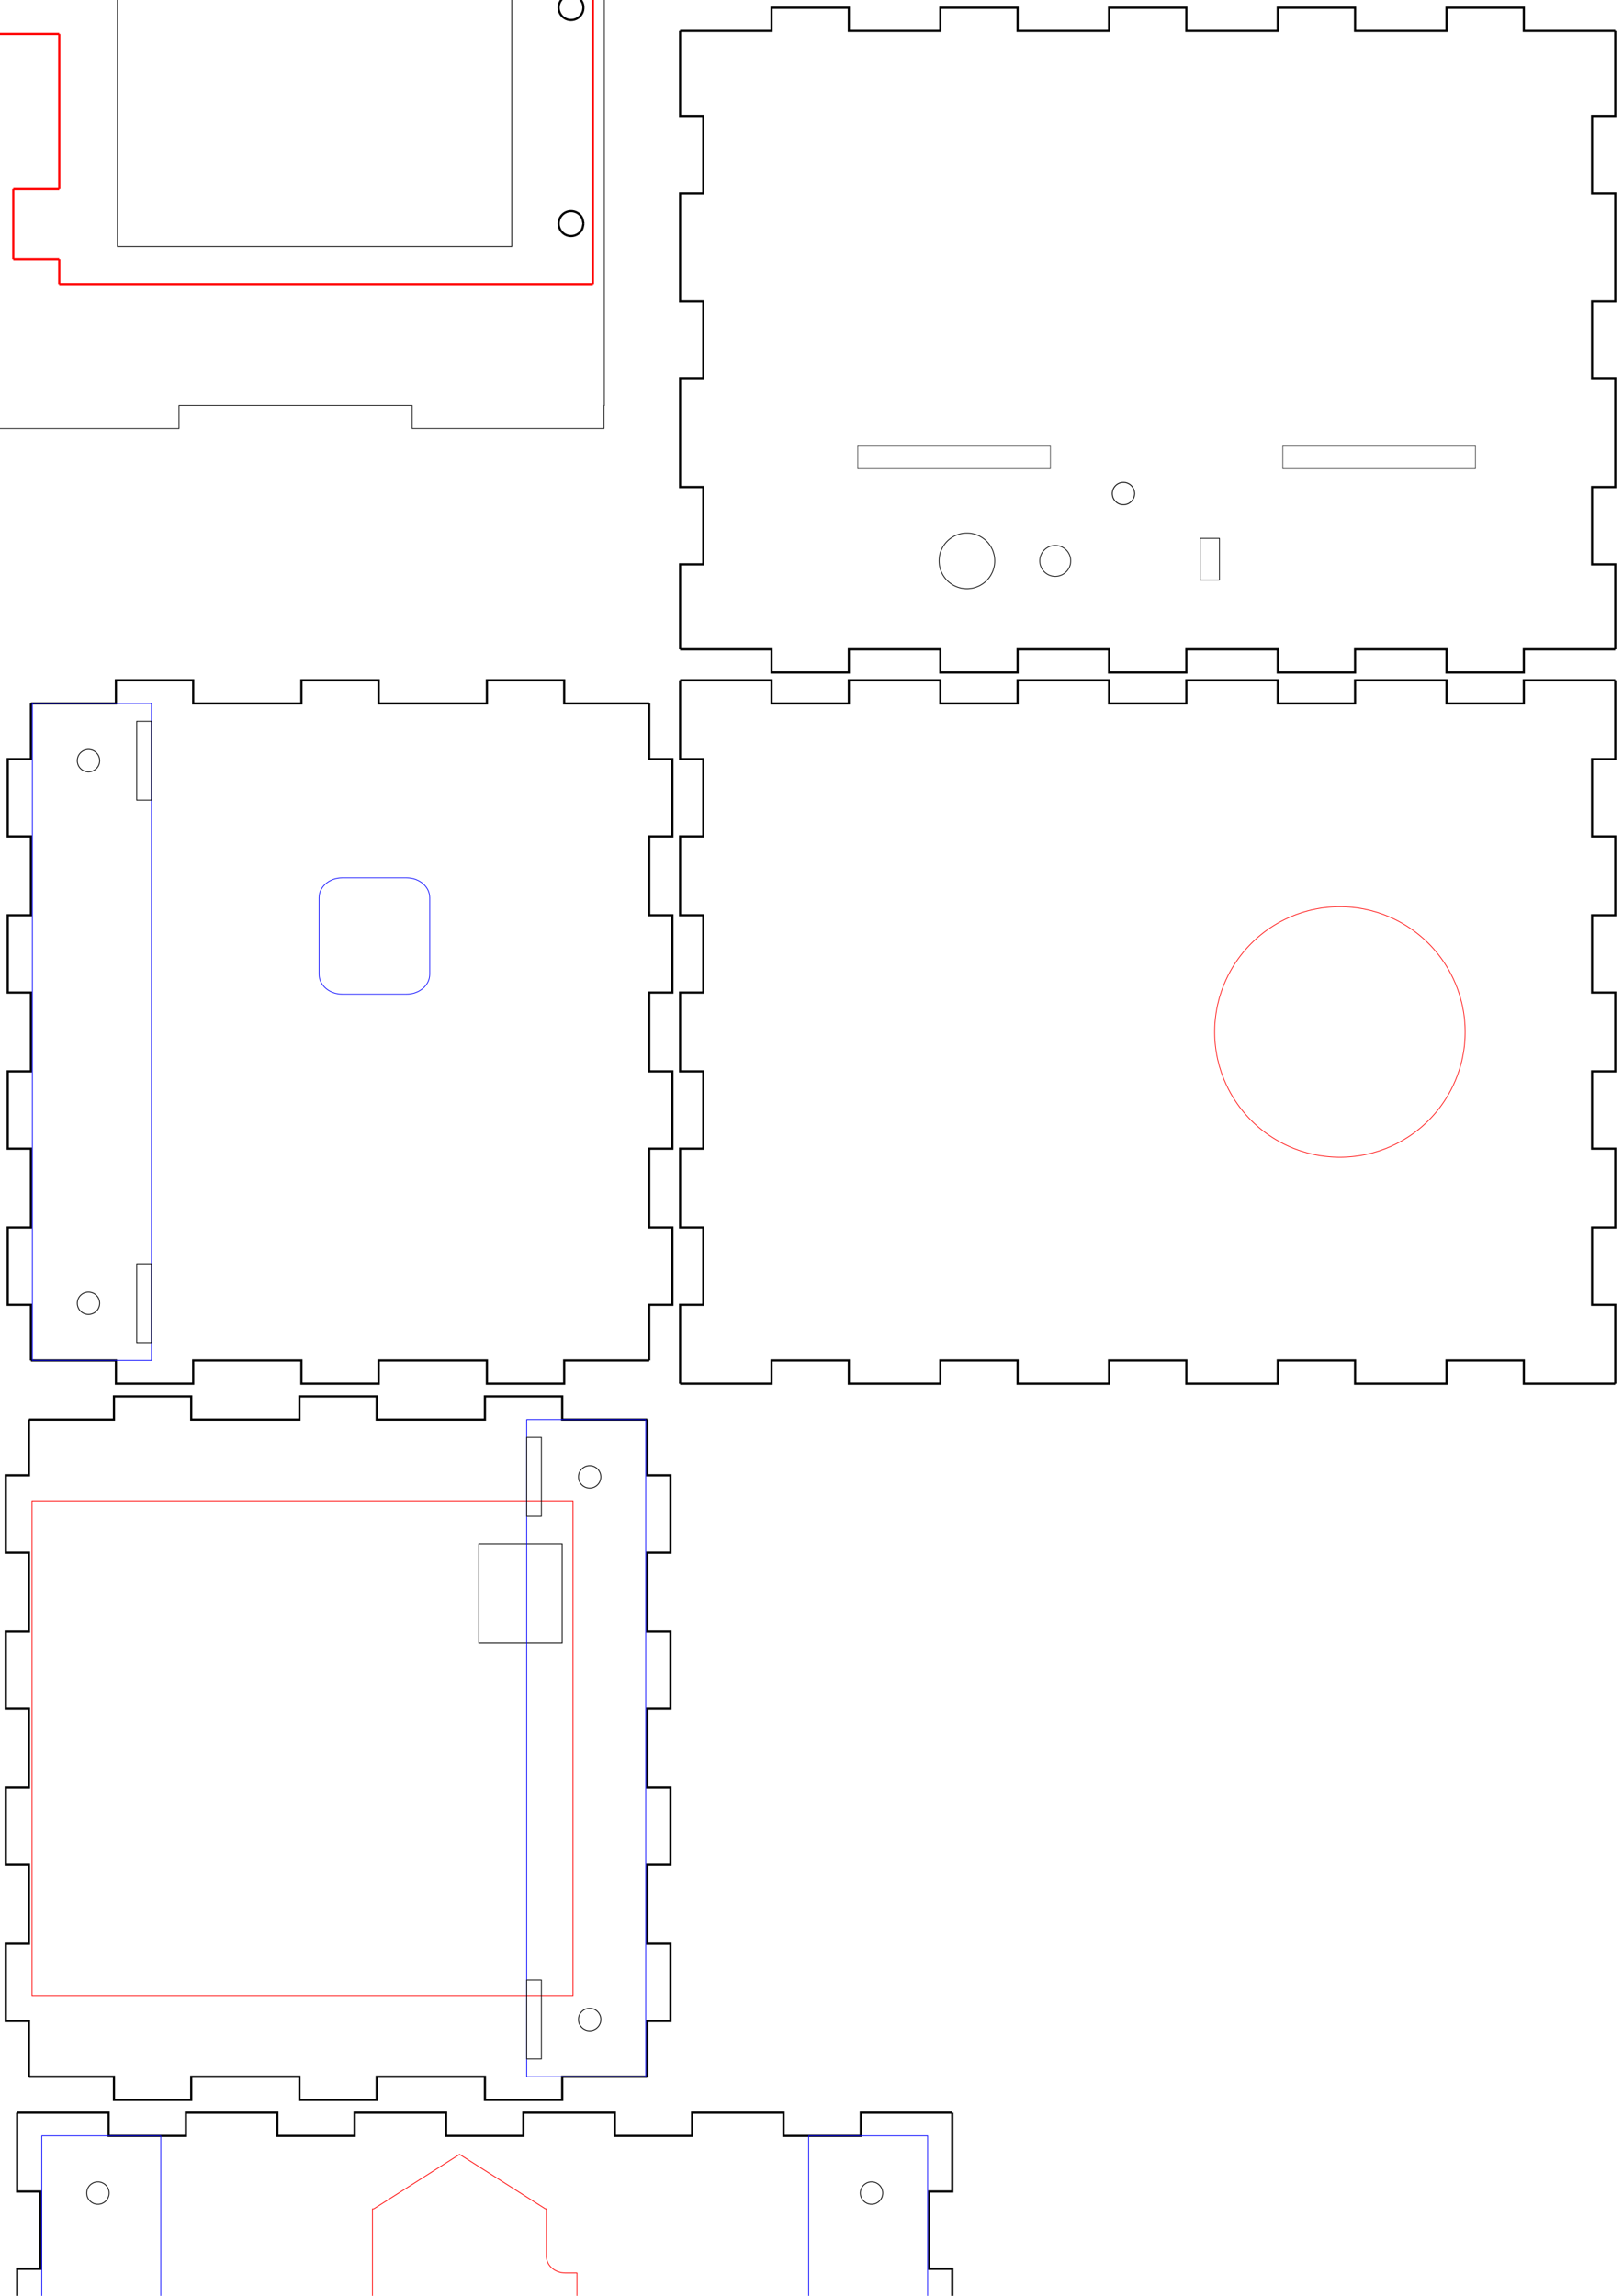 <?xml version="1.0" encoding="UTF-8" standalone="no"?>
<!-- Created with Inkscape (http://www.inkscape.org/) -->

<svg
   xmlns:dc="http://purl.org/dc/elements/1.1/"
   xmlns:cc="http://creativecommons.org/ns#"
   xmlns:rdf="http://www.w3.org/1999/02/22-rdf-syntax-ns#"
   xmlns:svg="http://www.w3.org/2000/svg"
   xmlns="http://www.w3.org/2000/svg"
   xmlns:sodipodi="http://sodipodi.sourceforge.net/DTD/sodipodi-0.dtd"
   xmlns:inkscape="http://www.inkscape.org/namespaces/inkscape"
   width="744.094"
   height="1052.362"
   id="svg3199"
   version="1.1"
   inkscape:version="0.91 r13725"
   sodipodi:docname="robot.svg">
  <sodipodi:namedview
     inkscape:object-nodes="true"
     inkscape:snap-global="true"
     showborder="false"
     inkscape:window-maximized="1"
     inkscape:window-y="24"
     inkscape:window-x="65"
     inkscape:window-height="1056"
     inkscape:window-width="1855"
     showgrid="false"
     inkscape:current-layer="svg3199"
     inkscape:document-units="mm"
     inkscape:cy="655.82897"
     inkscape:cx="196.63794"
     inkscape:zoom="0.98994949"
     inkscape:pageshadow="2"
     inkscape:pageopacity="0.0"
     borderopacity="1.0"
     bordercolor="#666666"
     pagecolor="#ffffff"
     id="base"
     inkscape:snap-object-midpoints="true" />
  <defs
     id="defs3201">
    <clipPath
       id="clipPath5943"
       clipPathUnits="userSpaceOnUse">
      <path
         inkscape:connector-curvature="0"
         id="path5945"
         d="m 18,18 756,0 0,576 -756,0 0,-576 z" />
    </clipPath>
    <clipPath
       id="clipPath53275"
       clipPathUnits="userSpaceOnUse">
      <path
         inkscape:connector-curvature="0"
         id="path53277"
         d="m 36,36 500,0 0,540 -500,0 0,-540 z" />
    </clipPath>
    <clipPath
       id="clipPath53283"
       clipPathUnits="userSpaceOnUse">
      <path
         inkscape:connector-curvature="0"
         id="path53285"
         d="m 18,18 756,0 0,576 -756,0 0,-576 z" />
    </clipPath>
  </defs>
  <g
     id="g3581"
     inkscape:groupmode="layer"
     inkscape:label="newlayer" />
  <g
     inkscape:label="newlayer"
     inkscape:groupmode="layer"
     id="g3943" />
  <g
     id="g5735"
     inkscape:groupmode="layer"
     inkscape:label="newlayer" />
  <path
     style="opacity:1;fill:none;fill-opacity:1;stroke:#ff0000;stroke-width:0.32;stroke-linecap:butt;stroke-miterlimit:4;stroke-dasharray:none;stroke-dashoffset:0;stroke-opacity:1"
     d="m 671.718,473.032 a 57.419,57.419 0 0 1 -57.419,57.419 57.419,57.419 0 0 1 -57.419,-57.419 57.419,57.419 0 0 1 57.419,-57.419 57.419,57.419 0 0 1 57.419,57.419 z"
     id="path122705"
     inkscape:connector-curvature="0" />
  <g
     inkscape:label="newlayer"
     inkscape:groupmode="layer"
     id="g4953" />
  <path
     style="fill:none;stroke:#000000;stroke-width:0.354;stroke-linecap:square;stroke-linejoin:round;stroke-miterlimit:4;stroke-dasharray:none;stroke-opacity:1"
     d="m 456.058,257.091 a 12.756,12.756 0 0 0 -12.756,-12.756 12.756,12.756 0 0 0 -12.756,12.756 12.756,12.756 0 0 0 12.756,12.756 12.756,12.756 0 0 0 12.756,-12.756 z"
     id="path3004-0-8-6-7-8"
     inkscape:connector-curvature="0" />
  <path
     style="fill:none;stroke:#000000;stroke-width:0.354;stroke-linecap:square;stroke-linejoin:round;stroke-miterlimit:4;stroke-dasharray:none;stroke-opacity:1"
     d="m 490.889,257.091 a 7.087,7.087 0 0 0 -7.087,-7.087 7.087,7.087 0 0 0 -7.087,7.087 7.087,7.087 0 0 0 7.087,7.087 7.087,7.087 0 0 0 7.087,-7.087 z"
     id="path3004-9-7-8-7-0-7"
     inkscape:connector-curvature="0" />
  <path
     style="fill:none;stroke:#000000;stroke-width:0.354;stroke-linecap:square;stroke-linejoin:round;stroke-miterlimit:4;stroke-dasharray:none;stroke-opacity:1"
     d="m 550.24,265.896 8.858,0 0,-19.134 -8.858,0 z"
     id="rect3030-5-3-5-9-1"
     inkscape:connector-curvature="0" />
  <path
     style="fill:none;stroke:#000000;stroke-width:0.403;stroke-linecap:square;stroke-linejoin:round;stroke-miterlimit:4;stroke-dasharray:none;stroke-opacity:1"
     d="m 520.168,226.228 a 5.114,5.114 0 0 0 -5.114,-5.114 5.114,5.114 0 0 0 -5.114,5.114 5.114,5.114 0 0 0 5.114,5.114 5.114,5.114 0 0 0 5.114,-5.114 z"
     id="path3038-5-7-3-3-3-7"
     inkscape:connector-curvature="0" />
  <g
     id="g4274"
     transform="translate(6.717,0)">
    <path
       inkscape:connector-curvature="0"
       id="rect120884-3-6-9-62-0-7"
       d="m 386.519,214.843 88.34,0 0,-10.387 -88.34,0 z"
       style="opacity:1;fill:none;fill-opacity:1;stroke:#000000;stroke-width:0.242;stroke-linecap:butt;stroke-miterlimit:4;stroke-dasharray:none;stroke-dashoffset:0;stroke-opacity:1" />
    <path
       inkscape:connector-curvature="0"
       id="rect120884-3-5-1-9-6-2"
       d="m 581.401,214.843 88.34,0 0,-10.387 -88.34,0 z"
       style="opacity:1;fill:none;fill-opacity:1;stroke:#000000;stroke-width:0.242;stroke-linecap:butt;stroke-miterlimit:4;stroke-dasharray:none;stroke-dashoffset:0;stroke-opacity:1" />
  </g>
  <path
     style="opacity:1;fill:none;fill-opacity:1;stroke:#ff0000;stroke-width:0.354;stroke-linecap:butt;stroke-miterlimit:4;stroke-dasharray:none;stroke-dashoffset:0;stroke-opacity:1"
     d="m 262.704,914.717 0,-226.772 -248.032,0 0,226.772 z"
     id="rect7685"
     inkscape:connector-curvature="0" />
  <path
     style="opacity:1;fill:none;fill-opacity:1;stroke:#000000;stroke-width:0.386;stroke-linecap:butt;stroke-miterlimit:4;stroke-dasharray:none;stroke-dashoffset:0;stroke-opacity:1"
     d="m 219.513,708.005 c 0,15.033 0,30.065 0,45.098 12.742,0 25.483,0 38.225,0 0,-15.15 0,-30.301 0,-45.451 -12.742,0 -25.483,0 -38.225,0 l 0,0.353 z"
     id="rect7691"
     inkscape:connector-curvature="0" />
  <g
     id="g7945"
     inkscape:groupmode="layer"
     inkscape:label="newlayer" />
  <path
     id="path7955"
     inkscape:label="part"
     style="stroke:#000000;fill:none"
     d="M 14.173,322.441 L 53.15,322.441 L 53.15,311.811 L 88.583,311.811 L 88.583,322.441 L 138.189,322.441 L 138.189,311.811 L 173.622,311.811 L 173.622,322.441 L 223.228,322.441 L 223.228,311.811 L 258.661,311.811 L 258.661,322.441 L 297.638,322.441 " />
  <path
     id="path7957"
     inkscape:label="part"
     style="stroke:#000000;fill:none"
     d="M 297.638,322.441 L 297.638,347.953 L 308.268,347.953 L 308.268,383.386 L 297.638,383.386 L 297.638,419.528 L 308.268,419.528 L 308.268,454.961 L 297.638,454.961 L 297.638,491.102 L 308.268,491.102 L 308.268,526.535 L 297.638,526.535 L 297.638,562.677 L 308.268,562.677 L 308.268,598.11 L 297.638,598.11 L 297.638,623.622 " />
  <path
     id="path7959"
     inkscape:label="part"
     style="stroke:#000000;fill:none"
     d="M 297.638,623.622 L 258.661,623.622 L 258.661,634.252 L 223.228,634.252 L 223.228,623.622 L 173.622,623.622 L 173.622,634.252 L 138.189,634.252 L 138.189,623.622 L 88.583,623.622 L 88.583,634.252 L 53.15,634.252 L 53.15,623.622 L 14.173,623.622 " />
  <path
     id="path7961"
     inkscape:label="part"
     style="stroke:#000000;fill:none"
     d="M 14.173,623.622 L 14.173,598.11 L 3.543,598.11 L 3.543,562.677 L 14.173,562.677 L 14.173,526.535 L 3.543,526.535 L 3.543,491.102 L 14.173,491.102 L 14.173,454.961 L 3.543,454.961 L 3.543,419.528 L 14.173,419.528 L 14.173,383.386 L 3.543,383.386 L 3.543,347.953 L 14.173,347.953 L 14.173,322.441 " />
  <path
     id="path7963"
     inkscape:label="part"
     style="stroke:#000000;fill:none"
     d="M 311.811,311.811 L 353.74,311.811 L 353.74,322.441 L 389.173,322.441 L 389.173,311.811 L 431.102,311.811 L 431.102,322.441 L 466.535,322.441 L 466.535,311.811 L 508.465,311.811 L 508.465,322.441 L 543.898,322.441 L 543.898,311.811 L 585.827,311.811 L 585.827,322.441 L 621.26,322.441 L 621.26,311.811 L 663.189,311.811 L 663.189,322.441 L 698.622,322.441 L 698.622,311.811 L 740.551,311.811 " />
  <path
     id="path7965"
     inkscape:label="part"
     style="stroke:#000000;fill:none"
     d="M 740.551,311.811 L 740.551,347.953 L 729.921,347.953 L 729.921,383.386 L 740.551,383.386 L 740.551,419.528 L 729.921,419.528 L 729.921,454.961 L 740.551,454.961 L 740.551,491.102 L 729.921,491.102 L 729.921,526.535 L 740.551,526.535 L 740.551,562.677 L 729.921,562.677 L 729.921,598.11 L 740.551,598.11 L 740.551,634.252 " />
  <path
     id="path7967"
     inkscape:label="part"
     style="stroke:#000000;fill:none"
     d="M 740.551,634.252 L 698.622,634.252 L 698.622,623.622 L 663.189,623.622 L 663.189,634.252 L 621.26,634.252 L 621.26,623.622 L 585.827,623.622 L 585.827,634.252 L 543.898,634.252 L 543.898,623.622 L 508.465,623.622 L 508.465,634.252 L 466.535,634.252 L 466.535,623.622 L 431.102,623.622 L 431.102,634.252 L 389.173,634.252 L 389.173,623.622 L 353.74,623.622 L 353.74,634.252 L 311.811,634.252 " />
  <path
     id="path7969"
     inkscape:label="part"
     style="stroke:#000000;fill:none"
     d="M 311.811,634.252 L 311.811,598.11 L 322.441,598.11 L 322.441,562.677 L 311.811,562.677 L 311.811,526.535 L 322.441,526.535 L 322.441,491.102 L 311.811,491.102 L 311.811,454.961 L 322.441,454.961 L 322.441,419.528 L 311.811,419.528 L 311.811,383.386 L 322.441,383.386 L 322.441,347.953 L 311.811,347.953 L 311.811,311.811 " />
  <path
     id="path7971"
     inkscape:label="part"
     style="fill:none;stroke:#000000"
     d="m 13.272,650.741 38.976,0 0,-10.63 35.433,0 0,10.63 49.606,0 0,-10.63 35.433,0 0,10.63 49.606,0 0,-10.63 35.433,0 0,10.63 38.976,0"
     inkscape:connector-curvature="0" />
  <path
     id="path7973"
     inkscape:label="part"
     style="fill:none;stroke:#000000"
     d="m 296.737,650.741 0,25.512 10.63,0 0,35.433 -10.63,0 0,36.142 10.63,0 0,35.433 -10.63,0 0,36.142 10.63,0 0,35.433 -10.63,0 0,36.142 10.63,0 0,35.433 -10.63,0 0,25.512"
     inkscape:connector-curvature="0" />
  <path
     id="path7975"
     inkscape:label="part"
     style="fill:none;stroke:#000000"
     d="m 296.737,951.922 -38.976,0 0,10.63 -35.433,0 0,-10.63 -49.606,0 0,10.63 -35.433,0 0,-10.63 -49.606,0 0,10.63 -35.433,0 0,-10.63 -38.976,0"
     inkscape:connector-curvature="0" />
  <path
     id="path7977"
     inkscape:label="part"
     style="fill:none;stroke:#000000"
     d="m 13.272,951.922 0,-25.512 -10.63,0 0,-35.433 10.63,0 0,-36.142 -10.63,0 0,-35.433 10.63,0 0,-36.142 -10.63,0 0,-35.433 10.63,0 0,-36.142 -10.63,0 0,-35.433 10.63,0 0,-25.512"
     inkscape:connector-curvature="0" />
  <path
     id="path7979"
     inkscape:label="part"
     style="fill:none;stroke:#000000"
     d="m 7.864,968.41 41.929,0 0,10.63 35.433,0 0,-10.63 41.929,0 0,10.63 35.433,0 0,-10.63 41.929,0 0,10.63 35.433,0 0,-10.63 41.929,0 0,10.63 35.433,0 0,-10.63 41.929,0 0,10.63 35.433,0 0,-10.63 41.929,0"
     inkscape:connector-curvature="0" />
  <path
     id="path7981"
     inkscape:label="part"
     style="fill:none;stroke:#000000"
     d="m 436.605,968.41 0,36.142 -10.63,0 0,35.433 10.63,0 0,36.142 -10.63,0 0,35.433 10.63,0 0,36.142 -10.63,0 0,35.433 10.63,0 0,36.142 -10.63,0 0,35.433 10.63,0 0,36.142"
     inkscape:connector-curvature="0" />
  <path
     id="path7983"
     inkscape:label="part"
     style="fill:none;stroke:#000000"
     d="m 436.605,1290.851 -41.929,0 0,-10.63 -35.433,0 0,10.63 -41.929,0 0,-10.63 -35.433,0 0,10.63 -41.929,0 0,-10.63 -35.433,0 0,10.63 -41.929,0 0,-10.63 -35.433,0 0,10.63 -41.929,0 0,-10.63 -35.433,0 0,10.63 -41.929,0"
     inkscape:connector-curvature="0" />
  <path
     id="path7985"
     inkscape:label="part"
     style="fill:none;stroke:#000000"
     d="m 7.864,1290.851 0,-36.142 10.63,0 0,-35.433 -10.63,0 0,-36.142 10.63,0 0,-35.433 -10.63,0 0,-36.142 10.63,0 0,-35.433 -10.63,0 0,-36.142 10.63,0 0,-35.433 -10.63,0 0,-36.142"
     inkscape:connector-curvature="0" />
  <path
     id="path7987"
     inkscape:label="part"
     style="stroke:#000000;fill:none"
     d="M 311.811,14.173 L 353.74,14.173 L 353.74,3.543 L 389.173,3.543 L 389.173,14.173 L 431.102,14.173 L 431.102,3.543 L 466.535,3.543 L 466.535,14.173 L 508.465,14.173 L 508.465,3.543 L 543.898,3.543 L 543.898,14.173 L 585.827,14.173 L 585.827,3.543 L 621.26,3.543 L 621.26,14.173 L 663.189,14.173 L 663.189,3.543 L 698.622,3.543 L 698.622,14.173 L 740.551,14.173 " />
  <path
     id="path7989"
     inkscape:label="part"
     style="stroke:#000000;fill:none"
     d="M 740.551,14.173 L 740.551,53.15 L 729.921,53.15 L 729.921,88.583 L 740.551,88.583 L 740.551,138.189 L 729.921,138.189 L 729.921,173.622 L 740.551,173.622 L 740.551,223.228 L 729.921,223.228 L 729.921,258.661 L 740.551,258.661 L 740.551,297.638 " />
  <path
     id="path7991"
     inkscape:label="part"
     style="stroke:#000000;fill:none"
     d="M 740.551,297.638 L 698.622,297.638 L 698.622,308.268 L 663.189,308.268 L 663.189,297.638 L 621.26,297.638 L 621.26,308.268 L 585.827,308.268 L 585.827,297.638 L 543.898,297.638 L 543.898,308.268 L 508.465,308.268 L 508.465,297.638 L 466.535,297.638 L 466.535,308.268 L 431.102,308.268 L 431.102,297.638 L 389.173,297.638 L 389.173,308.268 L 353.74,308.268 L 353.74,297.638 L 311.811,297.638 " />
  <path
     id="path7993"
     inkscape:label="part"
     style="stroke:#000000;fill:none"
     d="M 311.811,297.638 L 311.811,258.661 L 322.441,258.661 L 322.441,223.228 L 311.811,223.228 L 311.811,173.622 L 322.441,173.622 L 322.441,138.189 L 311.811,138.189 L 311.811,88.583 L 322.441,88.583 L 322.441,53.15 L 311.811,53.15 L 311.811,14.173 " />
  <path
     inkscape:connector-curvature="0"
     id="path3022-7-7-96-3-6-9"
     d="m 270.246,1147.517 0,65.677 -5.33,0 c -4.817,0 -8.704,3.393 -8.704,7.639 l 0,21.701 -0.422,0 -39.38,25.014 -39.38,-25.014 -0.575,0 0,-41.374 c 0,-29.726 27.132,-53.644 60.853,-53.644 l 32.938,0 z"
     style="fill:none;stroke:#ff0000;stroke-width:0.354;stroke-linecap:round;stroke-linejoin:round;stroke-miterlimit:4;stroke-dasharray:none;stroke-opacity:1" />
  <path
     inkscape:connector-curvature="0"
     id="path3022-7-8-7-3-88-1-1"
     d="m 264.532,1107.548 0,-65.677 -5.33,0 c -4.817,0 -8.704,-3.393 -8.704,-7.639 l 0,-21.701 -0.421,0 -39.38,-25.014 -39.38,25.014 -0.575,0 0,41.374 c 0,29.726 27.132,53.644 60.853,53.644 l 32.938,0 z"
     style="fill:none;stroke:#ff0000;stroke-width:0.354;stroke-linecap:round;stroke-linejoin:round;stroke-miterlimit:4;stroke-dasharray:none;stroke-opacity:1" />
  <path
     inkscape:connector-curvature="0"
     id="rect3015-5-6-4-8-7"
     d="m 157.048,1072.62 0,106.968 -64.727,0 -48.383,-53.467 48.383,-53.501 64.727,0 z"
     style="fill:none;stroke:#ff0000;stroke-width:1;stroke-linecap:round;stroke-linejoin:round;stroke-miterlimit:4;stroke-dasharray:none;stroke-opacity:1" />
  <path
     style="opacity:1;fill:none;fill-opacity:1;stroke:#0000ff;stroke-width:0.328;stroke-linecap:butt;stroke-miterlimit:4;stroke-dasharray:none;stroke-dashoffset:0;stroke-opacity:1"
     d="m 156.922,402.369 29.47,0 c 5.892,0 10.635,4.069 10.635,9.122 l 0,35.085 c 0,5.054 -4.743,9.122 -10.635,9.122 l -29.47,0 c -5.892,0 -10.635,-4.069 -10.635,-9.122 l 0,-35.085 c 0,-5.054 4.743,-9.122 10.635,-9.122 z"
     id="rect121019-7-4"
     inkscape:connector-curvature="0" />
  <g
     id="g4244"
     transform="translate(-23.932,-111.915)">
    <path
       inkscape:connector-curvature="0"
       style="opacity:1;fill:none;fill-opacity:1;stroke:#000000;stroke-width:0.344;stroke-linecap:butt;stroke-miterlimit:4;stroke-dasharray:none;stroke-dashoffset:0;stroke-opacity:1"
       d="m 212.841,-13.974 0,10.549 -106.816,0 0,-10.539 -88.055,0 0,10.539 -0.092,0 0,301.191 0.105,0 0,10.523 88.029,0 0,-10.523 106.875,0 0,10.502 87.984,0 0,-10.502 0.127,0 0,-301.191 -0.082,0 0,-10.549 -88.076,0 z"
       id="rect5381" />
    <path
       inkscape:connector-curvature="0"
       d="m 51.091,52.158 0,29.328"
       style="fill:none;stroke:#ff0000"
       id="path5594" />
    <path
       inkscape:connector-curvature="0"
       d="m 51.091,81.486 -28.885,0"
       style="fill:none;stroke:#ff0000"
       id="path5596" />
    <path
       inkscape:connector-curvature="0"
       d="m 22.206,81.486 0,45.986"
       style="fill:none;stroke:#ff0000"
       id="path5598" />
    <path
       inkscape:connector-curvature="0"
       d="m 22.206,127.472 28.885,0"
       style="fill:none;stroke:#ff0000"
       id="path5600" />
    <path
       inkscape:connector-curvature="0"
       d="m 51.091,127.472 0,71.113"
       style="fill:none;stroke:#ff0000"
       id="path5602" />
    <path
       inkscape:connector-curvature="0"
       d="m 51.091,198.585 -21.07,0"
       style="fill:none;stroke:#ff0000"
       id="path5604" />
    <path
       inkscape:connector-curvature="0"
       d="m 30.02,198.585 0,32.142"
       style="fill:none;stroke:#ff0000"
       id="path5606" />
    <path
       inkscape:connector-curvature="0"
       d="m 30.02,230.728 21.07,0"
       style="fill:none;stroke:#ff0000"
       id="path5608" />
    <path
       inkscape:connector-curvature="0"
       d="m 51.091,230.728 0,11.43"
       style="fill:none;stroke:#ff0000"
       id="path5610" />
    <path
       inkscape:connector-curvature="0"
       d="m 51.091,242.158 244.645,0"
       style="fill:none;stroke:#ff0000"
       id="path5612" />
    <path
       inkscape:connector-curvature="0"
       d="m 295.735,242.158 0,-190"
       style="fill:none;stroke:#ff0000"
       id="path5614" />
    <path
       inkscape:connector-curvature="0"
       d="m 295.735,52.158 -244.645,0"
       style="fill:none;stroke:#ff0000"
       id="path5616" />
    <path
       inkscape:connector-curvature="0"
       d="m 51.091,52.158 0,0"
       style="fill:none;stroke:#ff0000"
       id="path5618" />
    <path
       inkscape:connector-curvature="0"
       d="m 291.43,214.41 0,0"
       style="fill:none;stroke:#000000"
       id="path5620" />
    <path
       inkscape:connector-curvature="0"
       d="m 291.43,214.41 c -0.157,1.003 -0.313,2.006 -0.777,2.872 -0.45,0.84 -1.189,1.551 -2.041,2.041 -0.878,0.505 -1.876,0.775 -2.872,0.777 -0.498,9e-4 -0.996,-0.065 -1.477,-0.195 -0.477,-0.128 -0.937,-0.319 -1.365,-0.565 -0.431,-0.248 -0.83,-0.554 -1.182,-0.906 -0.352,-0.352 -0.658,-0.751 -0.906,-1.182 -0.247,-0.428 -0.437,-0.888 -0.565,-1.365 -0.129,-0.481 -0.195,-0.979 -0.195,-1.477 0,-0.498 0.066,-0.996 0.195,-1.477 0.128,-0.477 0.319,-0.937 0.565,-1.365 0.249,-0.431 0.554,-0.83 0.906,-1.182 0.352,-0.352 0.751,-0.658 1.182,-0.906 0.428,-0.246 0.888,-0.437 1.365,-0.565 0.481,-0.13 0.978,-0.196 1.477,-0.195 0.995,0 1.994,0.272 2.872,0.777 0.852,0.49 1.591,1.201 2.041,2.041 0.464,0.866 0.62,1.869 0.777,2.872"
       style="fill:none;stroke:#000000"
       id="path5622" />
    <path
       inkscape:connector-curvature="0"
       d="m 291.426,115.404 0,0"
       style="fill:none;stroke:#000000"
       id="path5624" />
    <path
       inkscape:connector-curvature="0"
       d="m 291.426,115.404 c -0.038,0.498 -0.076,0.996 -0.195,1.477 -0.118,0.477 -0.316,0.937 -0.565,1.365 -0.251,0.431 -0.555,0.83 -0.906,1.182 -0.351,0.352 -0.75,0.658 -1.182,0.906 -0.428,0.246 -0.888,0.437 -1.365,0.565 -0.48,0.129 -0.977,0.196 -1.477,0.195 -0.997,0 -2.005,-0.272 -2.872,-0.777 -0.841,-0.49 -1.551,-1.201 -2.041,-2.041 -0.505,-0.866 -0.777,-1.869 -0.777,-2.872 0,-1.003 0.272,-2.006 0.777,-2.872 0.49,-0.84 1.2,-1.551 2.041,-2.041 0.867,-0.505 1.874,-0.775 2.872,-0.777 0.499,-9e-4 0.996,0.066 1.477,0.195 0.476,0.128 0.937,0.319 1.365,0.565 0.432,0.248 0.831,0.554 1.182,0.906 0.351,0.352 0.655,0.751 0.906,1.182 0.249,0.428 0.447,0.888 0.565,1.365 0.119,0.481 0.157,0.979 0.195,1.477"
       style="fill:none;stroke:#000000"
       id="path5626" />
    <path
       inkscape:connector-curvature="0"
       d="m 107.018,232.357 0,0"
       style="fill:none;stroke:#000000"
       id="path5628" />
    <path
       inkscape:connector-curvature="0"
       d="m 111.424,61.443 0,0"
       style="fill:none;stroke:#000000"
       id="path5632" />
    <path
       inkscape:connector-curvature="0"
       id="rect9816"
       d="m 77.765,69.389 180.792,0 0,155.538 -180.792,0 z"
       style="opacity:1;fill:none;fill-opacity:1;stroke:#000000;stroke-width:0.38;stroke-linecap:butt;stroke-miterlimit:4;stroke-dasharray:none;stroke-dashoffset:0;stroke-opacity:1" />
  </g>
  <path
     style="opacity:1;fill:none;fill-opacity:1;stroke:#0000ff;stroke-width:0.354;stroke-linecap:butt;stroke-miterlimit:4;stroke-dasharray:none;stroke-dashoffset:0;stroke-opacity:1"
     d="m 14.85,322.438 54.568,0 0,301.187 -54.568,0 z"
     id="rect10583-8-4"
     inkscape:connector-curvature="0" />
  <path
     style="opacity:1;fill:none;fill-opacity:1;stroke:#000000;stroke-width:0.364;stroke-linecap:butt;stroke-miterlimit:4;stroke-dasharray:none;stroke-dashoffset:0;stroke-opacity:1"
     d="m 62.69,330.606 6.723,0 0,36.132 -6.723,0 z"
     id="rect122857-0-9-6-5-1-38-1-3-5-0"
     inkscape:connector-curvature="0" />
  <path
     style="opacity:1;fill:none;fill-opacity:1;stroke:#000000;stroke-width:0.379;stroke-linecap:butt;stroke-miterlimit:4;stroke-dasharray:none;stroke-dashoffset:0;stroke-opacity:1"
     d="m 35.437,348.672 a 5.126,5.126 0 0 0 5.126,5.126 5.126,5.126 0 0 0 5.126,-5.126 5.126,5.126 0 0 0 -5.126,-5.126 5.126,5.126 0 0 0 -5.126,5.126 z"
     id="path7387-9-5-5-0-88-0-6"
     inkscape:connector-curvature="0" />
  <path
     style="opacity:1;fill:none;fill-opacity:1;stroke:#000000;stroke-width:0.364;stroke-linecap:butt;stroke-miterlimit:4;stroke-dasharray:none;stroke-dashoffset:0;stroke-opacity:1"
     d="m 62.69,579.325 6.723,0 0,36.132 -6.723,0 z"
     id="rect122857-0-9-6-5-7-7-1-0-1-6-2"
     inkscape:connector-curvature="0" />
  <path
     style="opacity:1;fill:none;fill-opacity:1;stroke:#000000;stroke-width:0.379;stroke-linecap:butt;stroke-miterlimit:4;stroke-dasharray:none;stroke-dashoffset:0;stroke-opacity:1"
     d="m 35.437,597.391 a 5.126,5.126 0 0 0 5.126,5.126 5.126,5.126 0 0 0 5.126,-5.126 5.126,5.126 0 0 0 -5.126,-5.126 5.126,5.126 0 0 0 -5.126,5.126 z"
     id="path7387-9-4-7-1-4-8-46-9"
     inkscape:connector-curvature="0" />
  <path
     style="opacity:1;fill:none;fill-opacity:1;stroke:#0000ff;stroke-width:0.354;stroke-linecap:butt;stroke-miterlimit:4;stroke-dasharray:none;stroke-dashoffset:0;stroke-opacity:1"
     d="m 19.171,979.037 54.568,0 0,301.187 -54.568,0 z"
     id="rect10583-8-4-0"
     inkscape:connector-curvature="0" />
  <path
     style="opacity:1;fill:none;fill-opacity:1;stroke:#000000;stroke-width:0.379;stroke-linecap:butt;stroke-miterlimit:4;stroke-dasharray:none;stroke-dashoffset:0;stroke-opacity:1"
     d="m 39.758,1005.271 a 5.126,5.126 0 0 0 5.126,5.126 5.126,5.126 0 0 0 5.126,-5.126 5.126,5.126 0 0 0 -5.126,-5.126 5.126,5.126 0 0 0 -5.126,5.126 z"
     id="path7387-9-5-5-0-88-0-6-1"
     inkscape:connector-curvature="0" />
  <path
     style="opacity:1;fill:none;fill-opacity:1;stroke:#000000;stroke-width:0.379;stroke-linecap:butt;stroke-miterlimit:4;stroke-dasharray:none;stroke-dashoffset:0;stroke-opacity:1"
     d="m 39.758,1253.99 a 5.126,5.126 0 0 0 5.126,5.126 5.126,5.126 0 0 0 5.126,-5.126 5.126,5.126 0 0 0 -5.126,-5.126 5.126,5.126 0 0 0 -5.126,5.126 z"
     id="path7387-9-4-7-1-4-8-46-9-1"
     inkscape:connector-curvature="0" />
  <path
     style="opacity:1;fill:none;fill-opacity:1;stroke:#0000ff;stroke-width:0.354;stroke-linecap:butt;stroke-miterlimit:4;stroke-dasharray:none;stroke-dashoffset:0;stroke-opacity:1"
     d="m 296.06,650.738 -54.568,0 0,301.187 54.568,0 z"
     id="rect10583-8-4-0-0"
     inkscape:connector-curvature="0" />
  <path
     style="opacity:1;fill:none;fill-opacity:1;stroke:#000000;stroke-width:0.364;stroke-linecap:butt;stroke-miterlimit:4;stroke-dasharray:none;stroke-dashoffset:0;stroke-opacity:1"
     d="m 248.22,658.906 -6.723,0 0,36.132 6.723,0 z"
     id="rect122857-0-9-6-5-1-38-1-3-5-0-8-3"
     inkscape:connector-curvature="0" />
  <path
     style="opacity:1;fill:none;fill-opacity:1;stroke:#000000;stroke-width:0.379;stroke-linecap:butt;stroke-miterlimit:4;stroke-dasharray:none;stroke-dashoffset:0;stroke-opacity:1"
     d="m 275.474,676.972 a 5.126,5.126 0 0 1 -5.126,5.126 5.126,5.126 0 0 1 -5.126,-5.126 5.126,5.126 0 0 1 5.126,-5.126 5.126,5.126 0 0 1 5.126,5.126 z"
     id="path7387-9-5-5-0-88-0-6-1-4"
     inkscape:connector-curvature="0" />
  <path
     style="opacity:1;fill:none;fill-opacity:1;stroke:#000000;stroke-width:0.364;stroke-linecap:butt;stroke-miterlimit:4;stroke-dasharray:none;stroke-dashoffset:0;stroke-opacity:1"
     d="m 248.22,907.624 -6.723,0 0,36.132 6.723,0 z"
     id="rect122857-0-9-6-5-7-7-1-0-1-6-2-3-0"
     inkscape:connector-curvature="0" />
  <path
     style="opacity:1;fill:none;fill-opacity:1;stroke:#000000;stroke-width:0.379;stroke-linecap:butt;stroke-miterlimit:4;stroke-dasharray:none;stroke-dashoffset:0;stroke-opacity:1"
     d="m 275.474,925.69 a 5.126,5.126 0 0 1 -5.126,5.126 5.126,5.126 0 0 1 -5.126,-5.126 5.126,5.126 0 0 1 5.126,-5.126 5.126,5.126 0 0 1 5.126,5.126 z"
     id="path7387-9-4-7-1-4-8-46-9-1-3"
     inkscape:connector-curvature="0" />
  <path
     style="opacity:1;fill:none;fill-opacity:1;stroke:#0000ff;stroke-width:0.354;stroke-linecap:butt;stroke-miterlimit:4;stroke-dasharray:none;stroke-dashoffset:0;stroke-opacity:1"
     d="m 425.298,979.037 -54.568,0 0,301.187 54.568,0 z"
     id="rect10583-8-4-0-1"
     inkscape:connector-curvature="0" />
  <path
     style="opacity:1;fill:none;fill-opacity:1;stroke:#000000;stroke-width:0.379;stroke-linecap:butt;stroke-miterlimit:4;stroke-dasharray:none;stroke-dashoffset:0;stroke-opacity:1"
     d="m 404.711,1005.271 a 5.126,5.126 0 0 1 -5.126,5.126 5.126,5.126 0 0 1 -5.126,-5.126 5.126,5.126 0 0 1 5.126,-5.126 5.126,5.126 0 0 1 5.126,5.126 z"
     id="path7387-9-5-5-0-88-0-6-1-6"
     inkscape:connector-curvature="0" />
  <path
     style="opacity:1;fill:none;fill-opacity:1;stroke:#000000;stroke-width:0.379;stroke-linecap:butt;stroke-miterlimit:4;stroke-dasharray:none;stroke-dashoffset:0;stroke-opacity:1"
     d="m 404.711,1253.99 a 5.126,5.126 0 0 1 -5.126,5.126 5.126,5.126 0 0 1 -5.126,-5.126 5.126,5.126 0 0 1 5.126,-5.126 5.126,5.126 0 0 1 5.126,5.126 z"
     id="path7387-9-4-7-1-4-8-46-9-1-33"
     inkscape:connector-curvature="0" />
</svg>
